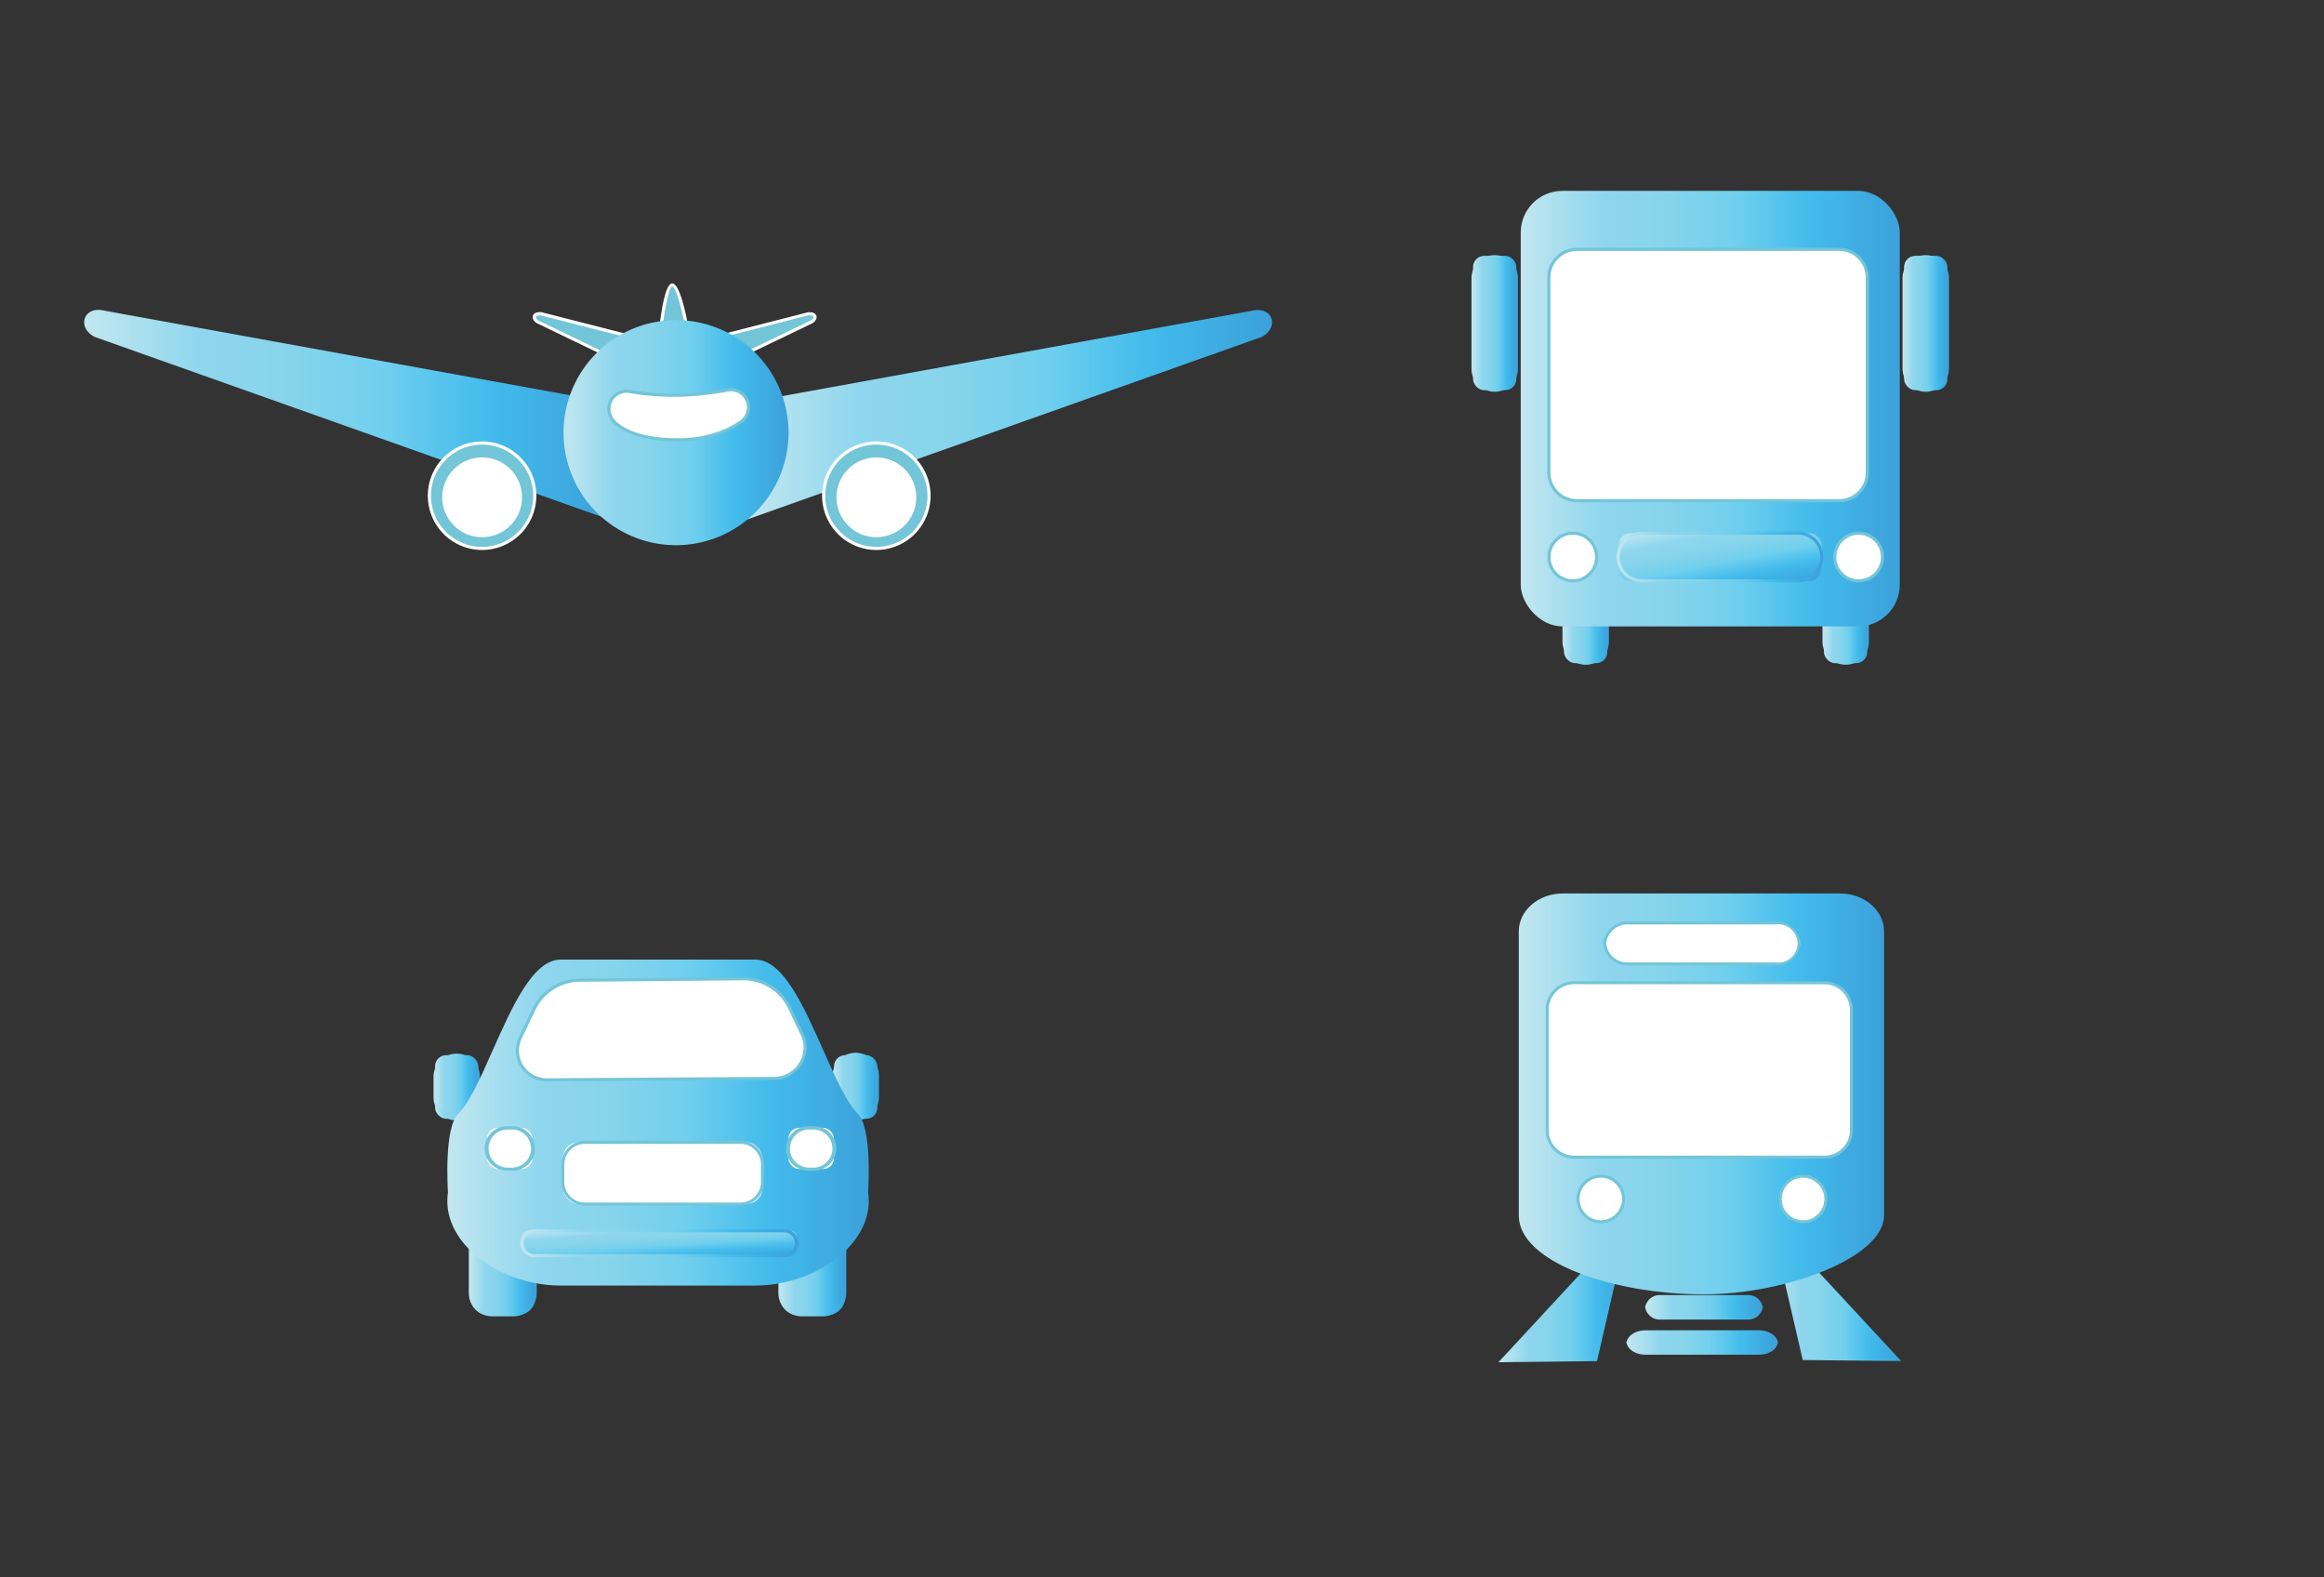 <svg id="Layer_1" data-name="Layer 1" xmlns="http://www.w3.org/2000/svg" xmlns:xlink="http://www.w3.org/1999/xlink" viewBox="0 0 792 537.32"><rect x="0" y="0" width="792" height="537.32" fill="#333333" stroke="none"/><defs><style>.cls-1{fill:#73c5d8;}.cls-2{fill:#fff;}.cls-3{fill:url(#linear-gradient);}.cls-4{fill:url(#linear-gradient-2);}.cls-5{fill:url(#linear-gradient-3);}.cls-6{fill:url(#linear-gradient-4);}.cls-7{fill:url(#linear-gradient-5);}.cls-8{fill:url(#linear-gradient-6);}.cls-9{fill:url(#linear-gradient-7);}.cls-10{fill:url(#linear-gradient-8);}.cls-11{fill:url(#linear-gradient-9);}.cls-12{fill:url(#linear-gradient-10);}.cls-13{fill:url(#linear-gradient-11);}.cls-14{fill:url(#linear-gradient-12);}.cls-15{fill:url(#linear-gradient-13);}.cls-16{fill:url(#linear-gradient-14);}.cls-17{fill:url(#linear-gradient-15);}.cls-18{fill:url(#linear-gradient-16);}.cls-19{fill:url(#linear-gradient-17);}.cls-20{fill:url(#linear-gradient-18);}.cls-21{fill:url(#linear-gradient-19);}.cls-22{fill:url(#linear-gradient-20);}.cls-23{fill:url(#linear-gradient-21);}.cls-24{fill:url(#linear-gradient-22);}.cls-25{fill:url(#linear-gradient-23);}.cls-26{fill:url(#linear-gradient-24);}.cls-27{fill:url(#linear-gradient-25);}.cls-28{fill:url(#linear-gradient-26);}.cls-29{fill:url(#linear-gradient-27);}.cls-30{fill:url(#linear-gradient-28);}.cls-31{fill:url(#linear-gradient-29);}.cls-32{fill:url(#linear-gradient-30);}.cls-33{fill:url(#linear-gradient-31);}.cls-34{fill:url(#linear-gradient-32);}.cls-35{fill:url(#linear-gradient-33);}.cls-36{fill:url(#linear-gradient-34);}.cls-37{fill:url(#linear-gradient-35);}.cls-38{fill:url(#linear-gradient-36);}.cls-39{fill:url(#linear-gradient-37);}.cls-40{fill:url(#linear-gradient-38);}.cls-41{fill:url(#linear-gradient-39);}</style><linearGradient id="linear-gradient" x1="29.22" y1="141.31" x2="207.82" y2="141.31" gradientUnits="userSpaceOnUse"><stop offset="0" stop-color="#c2e7f0"/><stop offset="0.22" stop-color="#8ed6ee"/><stop offset="0.39" stop-color="#86d4eb"/><stop offset="0.57" stop-color="#70cfee"/><stop offset="0.76" stop-color="#43bcec"/><stop offset="1" stop-color="#3ba1da"/></linearGradient><linearGradient id="linear-gradient-2" x1="28.69" y1="141.43" x2="208.35" y2="141.43" xlink:href="#linear-gradient"/><linearGradient id="linear-gradient-3" x1="254.37" y1="141.31" x2="432.97" y2="141.31" xlink:href="#linear-gradient"/><linearGradient id="linear-gradient-4" x1="253.83" y1="141.43" x2="433.49" y2="141.43" xlink:href="#linear-gradient"/><linearGradient id="linear-gradient-5" x1="192.59" y1="147.41" x2="268.2" y2="147.41" xlink:href="#linear-gradient"/><linearGradient id="linear-gradient-6" x1="192.05" y1="147.41" x2="268.73" y2="147.41" xlink:href="#linear-gradient"/><linearGradient id="linear-gradient-7" x1="533.01" y1="203.07" x2="547.77" y2="203.07" xlink:href="#linear-gradient"/><linearGradient id="linear-gradient-8" x1="532.48" y1="203.07" x2="548.31" y2="203.07" xlink:href="#linear-gradient"/><linearGradient id="linear-gradient-9" x1="621.59" y1="203.07" x2="636.36" y2="203.07" xlink:href="#linear-gradient"/><linearGradient id="linear-gradient-10" x1="621.06" y1="203.07" x2="636.89" y2="203.07" xlink:href="#linear-gradient"/><linearGradient id="linear-gradient-11" x1="160.3" y1="425.07" x2="182.37" y2="425.07" xlink:href="#linear-gradient"/><linearGradient id="linear-gradient-12" x1="159.76" y1="425.07" x2="182.91" y2="425.07" xlink:href="#linear-gradient"/><linearGradient id="linear-gradient-13" x1="265.81" y1="425.07" x2="287.88" y2="425.07" xlink:href="#linear-gradient"/><linearGradient id="linear-gradient-14" x1="265.27" y1="425.07" x2="288.41" y2="425.07" xlink:href="#linear-gradient"/><linearGradient id="linear-gradient-15" x1="502.01" y1="110.05" x2="516.77" y2="110.05" xlink:href="#linear-gradient"/><linearGradient id="linear-gradient-16" x1="501.47" y1="110.05" x2="517.3" y2="110.05" xlink:href="#linear-gradient"/><linearGradient id="linear-gradient-17" x1="648.91" y1="110.05" x2="663.67" y2="110.05" xlink:href="#linear-gradient"/><linearGradient id="linear-gradient-18" x1="648.37" y1="110.05" x2="664.2" y2="110.05" xlink:href="#linear-gradient"/><linearGradient id="linear-gradient-19" x1="148.27" y1="370.34" x2="163.03" y2="370.34" xlink:href="#linear-gradient"/><linearGradient id="linear-gradient-20" x1="147.74" y1="370.34" x2="163.56" y2="370.34" xlink:href="#linear-gradient"/><linearGradient id="linear-gradient-21" x1="284.25" y1="370.34" x2="299.01" y2="370.34" xlink:href="#linear-gradient"/><linearGradient id="linear-gradient-22" x1="283.72" y1="370.34" x2="299.55" y2="370.34" xlink:href="#linear-gradient"/><linearGradient id="linear-gradient-23" x1="518.25" y1="139.21" x2="647.43" y2="139.21" xlink:href="#linear-gradient"/><linearGradient id="linear-gradient-24" x1="583.43" y1="176.05" x2="588.89" y2="203.51" xlink:href="#linear-gradient"/><linearGradient id="linear-gradient-25" x1="550.93" y1="189.78" x2="621.39" y2="189.78" xlink:href="#linear-gradient"/><linearGradient id="linear-gradient-26" x1="152.98" y1="382.42" x2="295.53" y2="382.42" xlink:href="#linear-gradient"/><linearGradient id="linear-gradient-27" x1="152.45" y1="382.42" x2="296.06" y2="382.42" xlink:href="#linear-gradient"/><linearGradient id="linear-gradient-28" x1="224.18" y1="416.14" x2="225.26" y2="431.02" xlink:href="#linear-gradient"/><linearGradient id="linear-gradient-29" x1="177.26" y1="423.58" x2="272.18" y2="423.58" xlink:href="#linear-gradient"/><linearGradient id="linear-gradient-30" x1="511.83" y1="440.69" x2="554.32" y2="440.69" xlink:href="#linear-gradient"/><linearGradient id="linear-gradient-31" x1="510.65" y1="440.08" x2="555.25" y2="440.08" xlink:href="#linear-gradient"/><linearGradient id="linear-gradient-32" x1="604.23" y1="440.29" x2="646.73" y2="440.29" xlink:href="#linear-gradient"/><linearGradient id="linear-gradient-33" x1="603.31" y1="439.68" x2="647.91" y2="439.68" xlink:href="#linear-gradient"/><linearGradient id="linear-gradient-34" x1="518.1" y1="372.71" x2="641.5" y2="372.71" xlink:href="#linear-gradient"/><linearGradient id="linear-gradient-35" x1="517.59" y1="372.71" x2="642.01" y2="372.71" xlink:href="#linear-gradient"/><linearGradient id="linear-gradient-36" x1="554.8" y1="457.39" x2="605.39" y2="457.39" xlink:href="#linear-gradient"/><linearGradient id="linear-gradient-37" x1="554.29" y1="457.39" x2="605.9" y2="457.39" xlink:href="#linear-gradient"/><linearGradient id="linear-gradient-38" x1="561.19" y1="445.41" x2="600.2" y2="445.41" xlink:href="#linear-gradient"/><linearGradient id="linear-gradient-39" x1="560.68" y1="445.41" x2="600.71" y2="445.41" xlink:href="#linear-gradient"/></defs><path class="cls-1" d="M184.42,106.93l39.3,10v12.21l-40.61-19.56C181.41,108.43,181.66,106.68,184.42,106.93Z"/><path class="cls-2" d="M224.26,130l-41.38-19.92c-1.12-.78-1.58-1.75-1.28-2.57.15-.41.73-1.34,2.86-1.14l.09,0,39.71,10.15ZM183.9,107.44c-.82,0-1.22.24-1.3.47s.11.79.82,1.28l39.77,19.15V117.4l-38.86-9.94Z"/><path class="cls-1" d="M275.39,106.93l-39.31,10v12.21l40.62-19.56C278.4,108.43,278.15,106.68,275.39,106.93Z"/><path class="cls-2" d="M235.55,130V116.57l39.79-10.17c2.14-.2,2.72.73,2.87,1.14.3.82-.16,1.79-1.2,2.52Zm1.07-12.63v10.94l39.85-19.2c.63-.44.84-1,.74-1.23s-.62-.55-1.73-.45Z"/><path class="cls-1" d="M224.68,117s1.7-19.89,4.42-19.89,5.78,19,5.78,19Z"/><path class="cls-2" d="M224.1,117.57l.05-.63c.52-6.13,2.06-20.38,4.95-20.38s5.37,13.59,6.31,19.43l.09.57Zm5-19.95c-1.16,0-2.93,8.71-3.83,18.78l9-.8C232.65,105.8,230.31,97.62,229.1,97.62Z"/><path class="cls-3" d="M34.46,106.18l173.36,31.5v38.83L32.38,114.26C27.13,111.44,28.82,105.43,34.46,106.18Z"/><path class="cls-4" d="M208.35,177.27,32.2,114.76c-3.16-1.69-3.92-4.33-3.32-6.21.69-2.13,2.9-3.27,5.65-2.9h0l173.8,31.57ZM33.54,106.65a3.55,3.55,0,0,0-3.64,2.22c-.47,1.47.19,3.55,2.73,4.92l174.65,62V138.12L34.38,106.71A6.15,6.15,0,0,0,33.54,106.65Z"/><path class="cls-5" d="M427.73,106.18l-173.36,31.5v38.83L429.8,114.26C435.05,111.44,433.36,105.43,427.73,106.18Z"/><path class="cls-6" d="M253.83,177.27v-40l173.83-31.58c2.74-.36,5,.78,5.64,2.9.61,1.88-.16,4.52-3.25,6.18Zm1.07-39.15v37.64l174.72-62c2.48-1.33,3.14-3.41,2.67-4.88s-2.28-2.45-4.48-2.16Z"/><circle class="cls-1" cx="298.66" cy="168.9" r="17.95"/><path class="cls-2" d="M298.66,187.38a18.49,18.49,0,1,1,18.48-18.48A18.5,18.5,0,0,1,298.66,187.38Zm0-35.9a17.42,17.42,0,1,0,17.42,17.42A17.44,17.44,0,0,0,298.66,151.48Z"/><circle class="cls-2" cx="298.66" cy="169.44" r="13.6"/><circle class="cls-1" cx="164.3" cy="168.9" r="17.95"/><path class="cls-2" d="M164.3,187.38a18.49,18.49,0,1,1,18.48-18.48A18.5,18.5,0,0,1,164.3,187.38Zm0-35.9a17.42,17.42,0,1,0,17.42,17.42A17.44,17.44,0,0,0,164.3,151.48Z"/><circle class="cls-2" cx="164.3" cy="169.44" r="13.6"/><circle class="cls-7" cx="230.39" cy="147.41" r="37.81"/><path class="cls-8" d="M230.39,185.75a38.34,38.34,0,1,1,38.34-38.34A38.38,38.38,0,0,1,230.39,185.75Zm0-75.61a37.27,37.27,0,1,0,37.28,37.27A37.31,37.31,0,0,0,230.39,110.14Z"/><rect class="cls-9" x="533.01" y="180.18" width="14.76" height="45.77" rx="3.8"/><path class="cls-10" d="M540.39,226.48a7.92,7.92,0,0,1-7.91-7.91v-31a7.92,7.92,0,0,1,15.83,0v31A7.92,7.92,0,0,1,540.39,226.48Zm0-45.76a6.85,6.85,0,0,0-6.85,6.84v31a6.85,6.85,0,0,0,13.7,0v-31A6.85,6.85,0,0,0,540.39,180.72Z"/><rect class="cls-11" x="621.59" y="180.18" width="14.76" height="45.77" rx="3.8"/><path class="cls-12" d="M629,226.48a7.92,7.92,0,0,1-7.91-7.91v-31a7.92,7.92,0,0,1,15.83,0v31A7.92,7.92,0,0,1,629,226.48Zm0-45.76a6.86,6.86,0,0,0-6.85,6.84v31a6.85,6.85,0,1,0,13.7,0v-31A6.85,6.85,0,0,0,629,180.72Z"/><rect class="cls-13" x="160.3" y="402.18" width="22.07" height="45.77" rx="5.68"/><path class="cls-14" d="M175,448.48h-7.31a7.93,7.93,0,0,1-7.92-7.91v-31a7.93,7.93,0,0,1,7.92-7.91H175a7.92,7.92,0,0,1,7.92,7.91v31A7.92,7.92,0,0,1,175,448.48Zm-7.31-45.76a6.85,6.85,0,0,0-6.85,6.84v31a6.85,6.85,0,0,0,6.85,6.85H175a6.85,6.85,0,0,0,6.85-6.85v-31a6.85,6.85,0,0,0-6.85-6.84Z"/><rect class="cls-15" x="265.81" y="402.18" width="22.07" height="45.77" rx="5.68"/><path class="cls-16" d="M280.5,448.48h-7.31a7.92,7.92,0,0,1-7.92-7.91v-31a7.92,7.92,0,0,1,7.92-7.91h7.31a7.92,7.92,0,0,1,7.91,7.91v31A7.92,7.92,0,0,1,280.5,448.48Zm-7.31-45.76a6.85,6.85,0,0,0-6.85,6.84v31a6.85,6.85,0,0,0,6.85,6.85h7.31a6.85,6.85,0,0,0,6.85-6.85v-31a6.85,6.85,0,0,0-6.85-6.84Z"/><path class="cls-2" d="M254.63,141a5.9,5.9,0,0,1-2,2.57c-2.84,2.08-10,6.27-21.44,6.27-15.06,0-20.59-4.63-22.24-6.57a5.64,5.64,0,0,1-.82-1.29l-.07-.15a6,6,0,0,1,6.42-8.47,91.91,91.91,0,0,0,17.8,1.25A109.48,109.48,0,0,0,248,132.87a6,6,0,0,1,6.64,8.15Z"/><path class="cls-1" d="M231.21,150.39c-15.24,0-20.92-4.72-22.65-6.75a6.63,6.63,0,0,1-.89-1.41l-.07-.16a6.53,6.53,0,0,1,7-9.21,91,91,0,0,0,17.69,1.23,108,108,0,0,0,15.61-1.74,6.54,6.54,0,0,1,7.24,8.87h0A6.41,6.41,0,0,1,253,144C250.35,145.94,243,150.39,231.21,150.39Zm-17.72-16.56a5.48,5.48,0,0,0-4.93,7.79l.07.16a5.12,5.12,0,0,0,.74,1.16c1.64,1.92,7,6.38,21.84,6.38,11.46,0,18.59-4.3,21.13-6.16a5.38,5.38,0,0,0,1.8-2.34h0a5.46,5.46,0,0,0-6-7.42,110.44,110.44,0,0,1-15.77,1.76,91.52,91.52,0,0,1-17.9-1.25A5.84,5.84,0,0,0,213.49,133.83Z"/><rect class="cls-17" x="502.01" y="87.17" width="14.76" height="45.77" rx="3.8"/><path class="cls-18" d="M509.39,133.47a7.92,7.92,0,0,1-7.92-7.91v-31a7.92,7.92,0,0,1,15.83,0v31A7.92,7.92,0,0,1,509.39,133.47Zm0-45.77a6.86,6.86,0,0,0-6.85,6.85v31a6.85,6.85,0,0,0,13.7,0v-31A6.87,6.87,0,0,0,509.39,87.7Z"/><rect class="cls-19" x="648.91" y="87.17" width="14.76" height="45.77" rx="3.8"/><path class="cls-20" d="M656.29,133.47a7.92,7.92,0,0,1-7.92-7.91v-31a7.92,7.92,0,0,1,15.83,0v31A7.92,7.92,0,0,1,656.29,133.47Zm0-45.77a6.86,6.86,0,0,0-6.85,6.85v31a6.85,6.85,0,0,0,13.7,0v-31A6.87,6.87,0,0,0,656.29,87.7Z"/><rect class="cls-21" x="148.27" y="359.5" width="14.76" height="21.68" rx="3.8"/><path class="cls-22" d="M155.65,381.72a7.92,7.92,0,0,1-7.91-7.92v-6.91a7.91,7.91,0,1,1,15.82,0v6.91A7.92,7.92,0,0,1,155.65,381.72Zm0-21.68a6.85,6.85,0,0,0-6.85,6.85v6.91a6.85,6.85,0,1,0,13.7,0v-6.91A6.85,6.85,0,0,0,155.65,360Z"/><rect class="cls-23" x="284.25" y="359.5" width="14.76" height="21.68" rx="3.8"/><path class="cls-24" d="M291.63,381.72a7.92,7.92,0,0,1-7.91-7.92v-6.91a7.92,7.92,0,1,1,15.83,0v6.91A7.93,7.93,0,0,1,291.63,381.72Zm0-21.68a6.86,6.86,0,0,0-6.85,6.85v6.91a6.85,6.85,0,1,0,13.7,0v-6.91A6.85,6.85,0,0,0,291.63,360Z"/><rect class="cls-25" x="518.25" y="65.03" width="129.18" height="148.38" rx="14.2"/><rect class="cls-26" x="551.46" y="181.66" width="69.39" height="16.24" rx="4.18"/><path class="cls-27" d="M612.73,198.43H559.58a8.65,8.65,0,0,1,0-17.3h53.15a8.65,8.65,0,1,1,0,17.3Zm-53.15-16.24a7.59,7.59,0,0,0,0,15.18h53.15a7.59,7.59,0,1,0,0-15.18Z"/><circle class="cls-2" cx="535.96" cy="189.78" r="8.12"/><path class="cls-1" d="M536,198.43a8.65,8.65,0,1,1,8.65-8.65A8.66,8.66,0,0,1,536,198.43Zm0-16.24a7.59,7.59,0,1,0,7.59,7.59A7.6,7.6,0,0,0,536,182.19Z"/><circle class="cls-2" cx="633.4" cy="189.78" r="8.12"/><path class="cls-1" d="M633.4,198.43a8.65,8.65,0,1,1,8.66-8.65A8.66,8.66,0,0,1,633.4,198.43Zm0-16.24a7.59,7.59,0,1,0,7.59,7.59A7.6,7.6,0,0,0,633.4,182.19Z"/><rect class="cls-2" x="527.84" y="84.96" width="108.51" height="85.63" rx="9" transform="translate(1164.2 255.54) rotate(180)"/><path class="cls-1" d="M626.76,171.12H537.44A10.14,10.14,0,0,1,527.31,161V94.55a10.14,10.14,0,0,1,10.13-10.13h89.32a10.15,10.15,0,0,1,10.13,10.13V161A10.14,10.14,0,0,1,626.76,171.12ZM537.44,85.49a9.06,9.06,0,0,0-9.06,9.06V161a9.06,9.06,0,0,0,9.06,9.06h89.32a9.06,9.06,0,0,0,9.06-9.06V94.55a9.06,9.06,0,0,0-9.06-9.06Z"/><path class="cls-28" d="M257.51,437.41c20.74,0,40.35-14.63,37.79-31.2,0,0,1.48-21.69-3.3-26.37-10.12-9.92-19.83-52.42-34.57-52.42H191.08c-14.74,0-24.45,42.5-34.57,52.42-4.78,4.68-3.3,26.37-3.3,26.37-2.56,16.57,17.06,31.2,37.79,31.2Z"/><path class="cls-29" d="M257.51,438H191c-12.53,0-25.31-5.46-32.56-13.92-4.71-5.49-6.7-11.66-5.77-17.85-.1-1.51-1.35-22,3.47-26.73,3.81-3.73,7.62-12.31,11.66-21.39,6.81-15.33,13.85-31.17,23.28-31.17h66.35c9.43,0,16.47,15.84,23.28,31.17,4,9.08,7.85,17.66,11.66,21.39,4.83,4.73,3.57,25.22,3.47,26.73.94,6.19-1.06,12.36-5.77,17.85C282.82,432.49,270,438,257.51,438ZM191.08,328c-8.73,0-15.94,16.22-22.3,30.53-4.08,9.18-7.94,17.85-11.89,21.73-4.56,4.46-3.16,25.74-3.15,25.95v.12c-.91,5.88,1,11.78,5.51,17,7.06,8.23,19.52,13.54,31.75,13.54h66.51c12.23,0,24.7-5.31,31.75-13.54,4.52-5.27,6.43-11.17,5.52-17v-.12c0-.21,1.41-21.49-3.14-25.95-4-3.88-7.81-12.55-11.89-21.73C273.38,344.18,266.17,328,257.43,328Z"/><path class="cls-2" d="M263.93,367.41l-77.53.49a10,10,0,0,1-9.09-14.3l4.64-9.71a17.51,17.51,0,0,1,15.6-9.94l55.65-.5A17.35,17.35,0,0,1,269,343.31l4.31,9A10.53,10.53,0,0,1,263.93,367.41Z"/><path class="cls-1" d="M186.32,368.44a10.53,10.53,0,0,1-9.49-15.07l4.64-9.71a17.94,17.94,0,0,1,16.07-10.25l55.65-.49h.2a17.94,17.94,0,0,1,16.13,10.16l4.31,9a11.07,11.07,0,0,1-9.9,15.84h0l-77.52.5ZM253.39,334h-.18l-55.66.49a16.85,16.85,0,0,0-15.11,9.64l-4.65,9.71a9.46,9.46,0,0,0,8.61,13.54l77.53-.49h0a10,10,0,0,0,8.94-14.32l-4.31-9A16.87,16.87,0,0,0,253.39,334Z"/><rect class="cls-2" x="191.82" y="389.17" width="68.01" height="21.01" rx="5.41"/><path class="cls-1" d="M252.32,410.72h-53a8.05,8.05,0,0,1-8-8v-6a8.06,8.06,0,0,1,8-8.05h53a8.06,8.06,0,0,1,8.05,8.05v6A8.06,8.06,0,0,1,252.32,410.72Zm-53-21a7,7,0,0,0-7,7v6a7,7,0,0,0,7,7h53a7,7,0,0,0,7-7v-6a7,7,0,0,0-7-7Z"/><rect class="cls-30" x="177.8" y="419.34" width="93.85" height="8.48" rx="2.18"/><path class="cls-31" d="M267.41,428.35H182a4.77,4.77,0,0,1,0-9.54h85.38a4.77,4.77,0,0,1,0,9.54ZM182,419.87a3.71,3.71,0,0,0,0,7.41h85.38a3.71,3.71,0,0,0,0-7.41Z"/><rect class="cls-2" x="165.98" y="384.26" width="15.5" height="14.03" rx="3.61"/><path class="cls-1" d="M174.47,398.82H173a7.55,7.55,0,1,1,0-15.09h1.47a7.55,7.55,0,1,1,0,15.09Zm-1.47-14a6.48,6.48,0,0,0,0,13h1.47a6.48,6.48,0,0,0,0-13Z"/><rect class="cls-2" x="268.69" y="384.26" width="15.5" height="14.03" rx="3.61"/><path class="cls-1" d="M277.18,398.82h-1.47a7.55,7.55,0,1,1,0-15.09h1.47a7.55,7.55,0,1,1,0,15.09Zm-1.47-14a6.48,6.48,0,1,0,0,13h1.47a6.48,6.48,0,1,0,0-13Z"/><polygon class="cls-32" points="554.32 417.78 511.83 463.6 543.79 463.26 554.32 417.78"/><path class="cls-33" d="M510.65,464.12,555.25,416l-11,47.74Zm42.74-44.59L513,463.08l30.39-.32Z"/><polygon class="cls-34" points="604.24 417.38 646.73 463.2 614.76 462.87 604.24 417.38"/><path class="cls-35" d="M647.91,463.72l-33.55-.35-11.05-47.74Zm-32.74-1.36,30.38.32-40.39-43.55Z"/><path class="cls-36" d="M580.66,440.5c-30.8,0-62.56-11-62.56-26.39V317.32c0-6.85,6.48-12.4,14.46-12.4h94.49c8,0,14.45,5.55,14.45,12.4v96.79C641.5,428.13,608.72,440.5,580.66,440.5Z"/><path class="cls-37" d="M580.66,441c-30.46,0-63.07-10.81-63.07-26.9V317.32c0-7.12,6.72-12.91,15-12.91h94.49c8.25,0,15,5.79,15,12.91v96.79C642,428.6,608.27,441,580.66,441Zm-48.1-135.58c-7.69,0-13.95,5.34-13.95,11.89v96.79c0,15.26,32.7,25.89,62,25.89,27.16,0,60.33-11.95,60.33-25.89V317.32c0-6.55-6.25-11.89-13.94-11.89Z"/><path class="cls-2" d="M605.36,328.42H554.59a7.75,7.75,0,0,1-7.76-7.75v1.55a7.75,7.75,0,0,1,7.76-7.75h50.77a7.75,7.75,0,0,1,7.75,7.75v-1.55A7.75,7.75,0,0,1,605.36,328.42Z"/><path class="cls-1" d="M605.36,328.93H554.59a8.27,8.27,0,0,1-8.12-6.71h-.15v-1.55h.15a8.27,8.27,0,0,1,8.12-6.71h50.77a8.28,8.28,0,0,1,8.12,6.71h.14v1.55h-.14A8.28,8.28,0,0,1,605.36,328.93Zm-58-7.49a7.26,7.26,0,0,0,7.21,6.47h50.77a6.51,6.51,0,1,0,0-12.94H554.59A7.27,7.27,0,0,0,547.38,321.44Z"/><path class="cls-38" d="M599.47,461.05H560.72c-3.27,0-5.92-1.82-5.92-4.07v.82c0-2.25,2.65-4.07,5.92-4.07h38.75c3.27,0,5.92,1.82,5.92,4.07V457C605.39,459.23,602.74,461.05,599.47,461.05Z"/><path class="cls-39" d="M599.47,461.56H560.72c-3.15,0-5.78-1.62-6.33-3.76h-.1V457h.1c.55-2.14,3.18-3.76,6.33-3.76h38.75c3.16,0,5.79,1.62,6.33,3.76h.1v.82h-.1C605.26,459.94,602.63,461.56,599.47,461.56Zm-44.13-4.17c.31,1.77,2.61,3.15,5.38,3.15h38.75c2.78,0,5.07-1.38,5.38-3.15-.31-1.77-2.6-3.16-5.38-3.16H560.72C558,454.23,555.65,455.62,555.34,457.39Z"/><path class="cls-40" d="M595.64,449.07H565.76a4.34,4.34,0,0,1-4.57-4.07v.81a4.34,4.34,0,0,1,4.57-4.07h29.88a4.34,4.34,0,0,1,4.56,4.07V445A4.33,4.33,0,0,1,595.64,449.07Z"/><path class="cls-41" d="M595.64,449.58H565.76a5,5,0,0,1-5-3.77h-.08V445h.08a5,5,0,0,1,5-3.77h29.88a5,5,0,0,1,5,3.77h.08v.81h-.08A5,5,0,0,1,595.64,449.58Zm-33.91-4.17a3.91,3.91,0,0,0,4,3.15h29.88a3.25,3.25,0,1,0,0-6.31H565.76A3.91,3.91,0,0,0,561.73,445.41Z"/><circle class="cls-2" cx="545.55" cy="408.5" r="7.76"/><path class="cls-1" d="M545.55,416.76a8.27,8.27,0,1,1,8.27-8.26A8.27,8.27,0,0,1,545.55,416.76Zm0-15.51a7.25,7.25,0,1,0,7.25,7.25A7.26,7.26,0,0,0,545.55,401.25Z"/><circle class="cls-2" cx="614.46" cy="408.5" r="7.76"/><path class="cls-1" d="M614.46,416.76a8.27,8.27,0,1,1,8.27-8.26A8.28,8.28,0,0,1,614.46,416.76Zm0-15.51a7.25,7.25,0,1,0,7.25,7.25A7.26,7.26,0,0,0,614.46,401.25Z"/><rect class="cls-2" x="527.27" y="334.8" width="103.65" height="59.45" rx="9" transform="translate(1158.19 729.04) rotate(180)"/><path class="cls-1" d="M621.76,394.75H536.44a9.69,9.69,0,0,1-9.68-9.67V344a9.69,9.69,0,0,1,9.68-9.67h85.32a9.68,9.68,0,0,1,9.67,9.67v41.12A9.68,9.68,0,0,1,621.76,394.75Zm-85.32-59.44a8.66,8.66,0,0,0-8.66,8.65v41.12a8.66,8.66,0,0,0,8.66,8.65h85.32a8.67,8.67,0,0,0,8.66-8.65V344a8.67,8.67,0,0,0-8.66-8.65Z"/></svg>